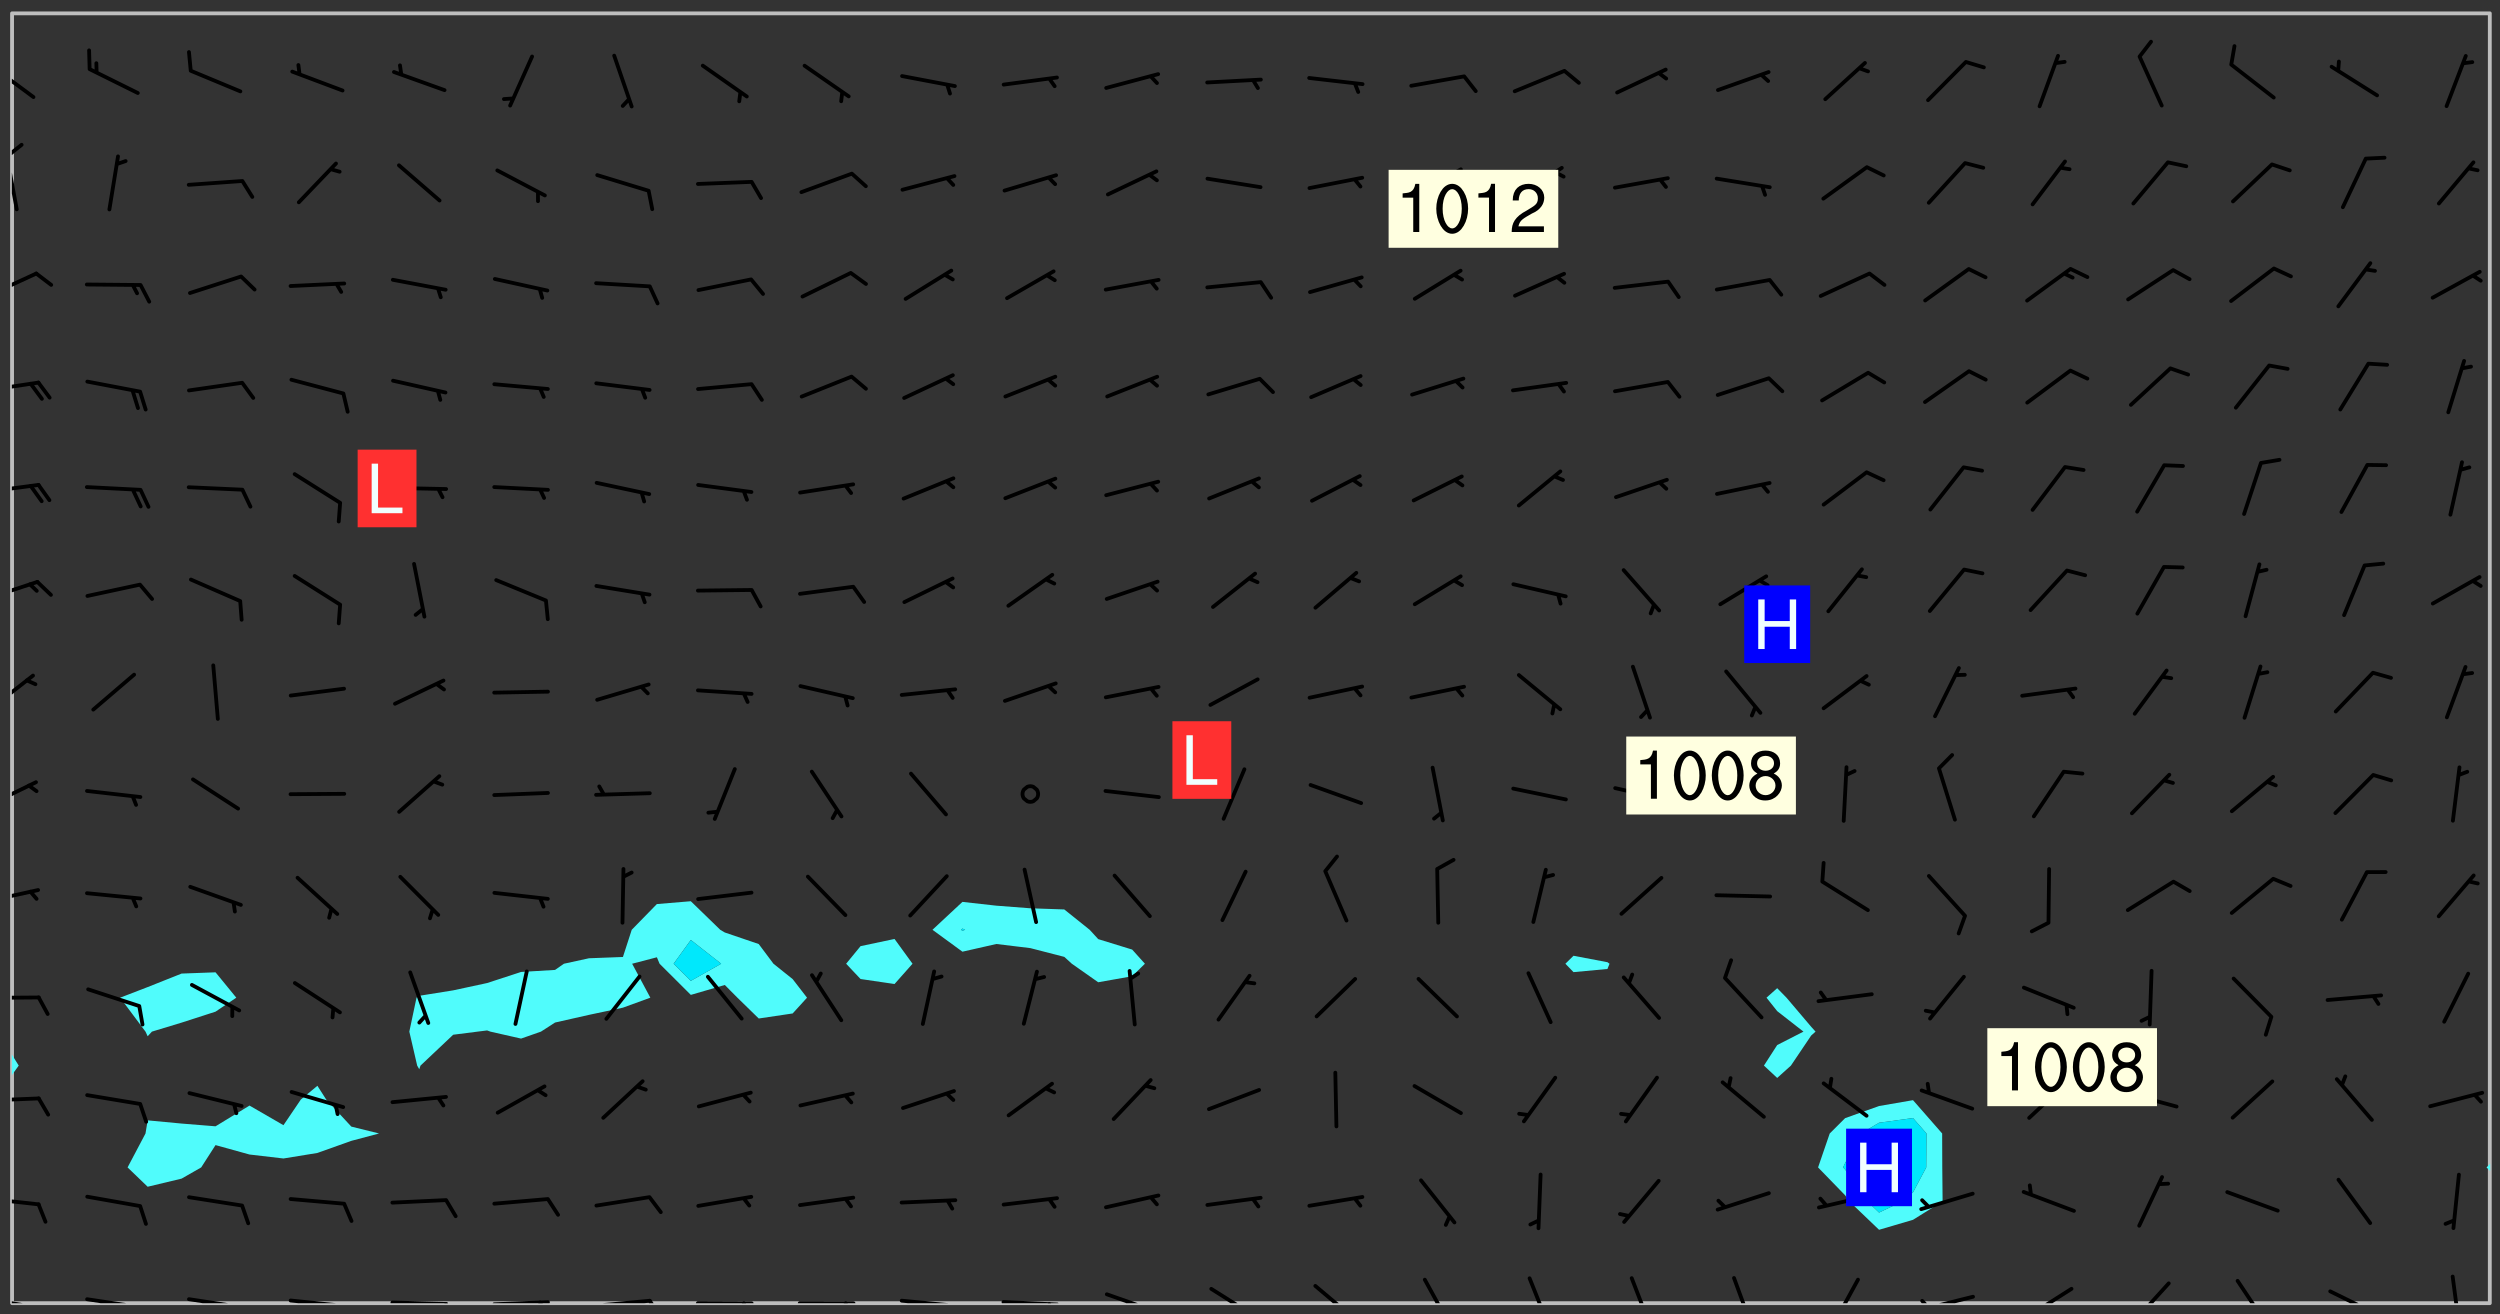 <svg xmlns="http://www.w3.org/2000/svg" role="img" xmlns:xlink="http://www.w3.org/1999/xlink" viewBox="142.45 309.95 326.84 171.84"><rect x="142.45" y="309.95" width="326.84" height="171.84" fill="#333333" stroke="none"/><defs><clipPath id="a"><path d="M144 450h1v30.328h-1zm0 0"/></clipPath><clipPath id="b"><path d="M144 311.672h1V448h-1zm0 0"/></clipPath><clipPath id="c"><path d="M144 311.672h324v168.656H144zm0 0"/></clipPath><clipPath id="d"><path d="M467 463h1v17.328h-1zm0 0"/></clipPath><clipPath id="e"><path d="M467 311.672h1V463h-1zm0 0"/></clipPath><clipPath id="f"><path d="M144 479h4v1.328h-4zm0 0"/></clipPath><clipPath id="g"><path d="M147 480h2v.328h-2zm0 0"/></clipPath><clipPath id="h"><path d="M153 479h9v1.328h-9zm0 0"/></clipPath><clipPath id="i"><path d="M160 480h2v.328h-2zm0 0"/></clipPath><clipPath id="j"><path d="M166 479h9v1.328h-9zm0 0"/></clipPath><clipPath id="k"><path d="M173 480h3v.328h-3zm0 0"/></clipPath><clipPath id="l"><path d="M180 479h8v1.328h-8zm0 0"/></clipPath><clipPath id="m"><path d="M187 480h2v.328h-2zm0 0"/></clipPath><clipPath id="n"><path d="M193 479h9v1.328h-9zm0 0"/></clipPath><clipPath id="o"><path d="M200 480h3v.328h-3zm0 0"/></clipPath><clipPath id="p"><path d="M206 479h9v1.328h-9zm0 0"/></clipPath><clipPath id="q"><path d="M212 479h2v1.328h-2zm0 0"/></clipPath><clipPath id="r"><path d="M220 479h8v1.328h-8zm0 0"/></clipPath><clipPath id="s"><path d="M227 479h2v1.328h-2zm0 0"/></clipPath><clipPath id="t"><path d="M233 480h8v.328h-8zm0 0"/></clipPath><clipPath id="u"><path d="M239 480h2v.328h-2zm0 0"/></clipPath><clipPath id="v"><path d="M246 480h9v.328h-9zm0 0"/></clipPath><clipPath id="w"><path d="M252 480h2v.328h-2zm0 0"/></clipPath><clipPath id="x"><path d="M260 479h8v1.328h-8zm0 0"/></clipPath><clipPath id="y"><path d="M266 480h2v.328h-2zm0 0"/></clipPath><clipPath id="z"><path d="M273 479h8v1.328h-8zm0 0"/></clipPath><clipPath id="A"><path d="M279 480h2v.328h-2zm0 0"/></clipPath><clipPath id="B"><path d="M286 478h9v2.328h-9zm0 0"/></clipPath><clipPath id="C"><path d="M292 480h2v.328h-2zm0 0"/></clipPath><clipPath id="D"><path d="M300 478h8v2.328h-8zm0 0"/></clipPath><clipPath id="E"><path d="M314 477h7v3.328h-7zm0 0"/></clipPath><clipPath id="F"><path d="M328 477h5v3.328h-5zm0 0"/></clipPath><clipPath id="G"><path d="M342 476h4v4.328h-4zm0 0"/></clipPath><clipPath id="H"><path d="M355 476h4v4.328h-4zm0 0"/></clipPath><clipPath id="I"><path d="M368 476h4v4.328h-4zm0 0"/></clipPath><clipPath id="J"><path d="M381 476h5v4.328h-5zm0 0"/></clipPath><clipPath id="K"><path d="M393 479h8v1.328h-8zm0 0"/></clipPath><clipPath id="L"><path d="M393 479h2v1.328h-2zm0 0"/></clipPath><clipPath id="M"><path d="M407 478h7v2.328h-7zm0 0"/></clipPath><clipPath id="N"><path d="M421 477h6v3.328h-6zm0 0"/></clipPath><clipPath id="O"><path d="M434 477h6v3.328h-6zm0 0"/></clipPath><clipPath id="P"><path d="M446 478h8v2.328h-8zm0 0"/></clipPath><clipPath id="Q"><path d="M462 476h3v4.328h-3zm0 0"/></clipPath><clipPath id="R"><path d="M144 466h4v2h-4zm0 0"/></clipPath><clipPath id="S"><path d="M144 453h4v2h-4zm0 0"/></clipPath><clipPath id="T"><path d="M144 440h4v1h-4zm0 0"/></clipPath><clipPath id="U"><path d="M144 426h4v3h-4zm0 0"/></clipPath><clipPath id="V"><path d="M144 411h4v5h-4zm0 0"/></clipPath><clipPath id="W"><path d="M144 398h4v5h-4zm0 0"/></clipPath><clipPath id="X"><path d="M144 385h4v4h-4zm0 0"/></clipPath><clipPath id="Y"><path d="M144 373h4v2h-4zm0 0"/></clipPath><clipPath id="Z"><path d="M144 359h4v3h-4zm0 0"/></clipPath><clipPath id="aa"><path d="M144 345h4v4h-4zm0 0"/></clipPath><clipPath id="ab"><path d="M144 330h1v8h-1zm0 0"/></clipPath><clipPath id="ac"><path d="M144 328h2v3h-2zm0 0"/></clipPath><clipPath id="ad"><path d="M144 318h4v5h-4zm0 0"/></clipPath><g id="ae" clip-path="url(#clip1)"><path fill="#fff" fill-opacity="0" fill-rule="evenodd" d="M0 0h1000v1000H0zm0 0"/><path fill="#d3d3d3" fill-opacity="0" fill-rule="evenodd" d="M162.152 355.867l-.234.293.059.234.117.172.176.234.293.348.113.059.117-.172.059-.234.176-.176.465-.176h.699l.234.293.289.816.059.176.176.23.352.234.699.699.172.176.234.348.234.41.289.582.41.465.23.234.234.176.117.23.176.293.172 1.164v.234l.059.289.059.117.117.117.348.41.117.172.176.176.176.234.117.172.172.352.059.234.234.406.234-.059-.176.176-.059.93h-.582l-.234-.113-.348.113-.117.117-.059.293-.059.176-.117.172-.465.293-.059.234-.059.113v.645l.059.172v.41l.059.059v.406l.059.406.117.176.059.059.23.641-.059.293v.699l-.059.582v.234l-.059.23-.055.352v1.922l.055.117h.426l-.367.117-.023.352.891 1.168 1.742.539 1.34.359v.539l.09.809.535.715 1.52.27.891-.086.09 1.164.535.18 1.16-.18 2.055-.984 1.16-.363 1.879-.176 1.695-.18-.18.719-1.516.086-1.25.09-.805.27-1.074.809.27.719.535.898-.18.625-.266.809.266 1.078.625.898.805.18 1.25-.18-.266.723.098.504.055.293v.172l.059.293v.406l.176.117.352.117h.406l.293-.176.113-.117.059-.117.117-.23.059-.176.352-.465.23-.176.176-.059.176.059.059.176.117.988.055.469.059.172.117.234.176.059.816.059h.289l.117.234.059.406.059.352v1.105l.117.293.117.348.289.699.176.352.582.754.352.176.172.059.469.234.641.465.348.234.293.176.293.055.23.062.816.348.293.176.113.172.352.352.117.176.523.641v.289l.059.352v.348l.059.352.059.289.117.059.172.059h.176l.582.234.176.117.176.289.176.234.113.234.293.23.117.117v.41l.059.055.289.234.234.117.059.117.117.172.059.117.23.234.059.176.234.059.117.059-.117.113-.059.117v.117l-.117.293-.117.289v.582l.176.117.117.059.059.117.117.117.113.059.176.348.059.352.059.406v.176l-.059.176-.117.699v.172l.117.176.293.293h.406l.176.117.117.172.117.293v.234h-.527l-.23-.234h-.234l-.176.059-.059.699.059.348.117.176.176.41.117.23.289.469.176.055h.523l.234.059.758.641.059.293v.234l.059.059.23.348v.352l-.117.172v.293l.293.289.293.176.172.059.293.176.293.117.582.406.289.234.293.176.219.16.016.012.23.176.641.523.176.234.117.176.176.176.113.172v.641l.117.176.469.117.582.117.234.059.23.113.293.117.113.059.586.352.289.172.176.062.176.055.176.059.699.352.289.176.234.055.289.176.234.117.641.406.293.117.172.059.234.059.41.059.23.059.234.117.059.172-.41.176.469.059.059.293.113.234.176.055.234.059.176.059.406.117.641.234.117.172.059.234v.176l-.059.117-.059.406.234.234.117.059.348.117.641.23.176.117.289.117.176.176.234.465.582 1.105.176.176.348.176.176.117.352.117 1.047.523.234.059.465.113.293.059.465.176.758.582.234.234.348.465.176.176.289.234.816.699.293.176.289.289.293.176.293.289.695.641.176.176.293.234.289.234.469.289.641.582.348.234.234.293.348.348.352.465.934.992.348.406.117.176.234.059.113.117.645.176.23.113.234.059.293.176.23.117.934.699.406.406.234.176.406.176.234.117.816.348.348.234.234.117.293.289.23.117.758.352.352.172.23.059.293.117.234.059.871.176h.816l.469.23.172.059.875.699.465.117.293.059.176.059.23.059.469.059.348.059.352.059.406.059h.293l.172.059v.23l.176.176h.293l.348.059.352.059.699.117h.641l.465-.234.293-.176.172-.117.41-.172.289-.176.934-.465.469-.293.523-.293.465-.172.465-.176 1.051-.465.289-.117.41-.117.289-.117.527-.176 1.516-.699.582-.348.289-.059.293-.059.348-.117.875-.23.352-.117h.113l.234-.059.875-.234.234-.059h.812l.352-.059.816-.117.172-.059.352-.055.293-.059.23-.059.816-.176.176-.059h.348l.234-.059.465-.117.758-.172.234-.059h.348l.41-.117.289-.059 1.285-.059h.289l.41-.059.23-.059h.176l.875-.117h.406l.41-.117h.348l.352-.113.871-.059h1.75l1.047.289.41.117.289.117.352.117.289.117 1.051.172.289.059h.293l.293.059.172.059.41.059.172.059.117.059h.117l.117.059.352.059h.113l.41.066 1.922.395 1.926.395 1.52.449 1.695.719 2.145.805 1.605-.719 1.43-.805 1.16-1.078 1.25-.449 3.035-.719 1.875-.359 2.145-1.348 2.234-1.254 2.5-1.258 1.695-.449 1.785-.18 1.16-.27.625.539 1.34-.27.715-.988.984-1.344.445-.18.805-.359 1.875-.539 1.785-.449 1.25-.27 1.16-.09 1.699-.09 1.961-.27 1.25-.09h.539l.625-.09h.891l2.145-.18 2.41-.18 2.59-.09 1.695.18 1.609.09 1.43.359 1.16.719 1.875.988 1.16 1.527.266.715.629.09.355.898.535.539.535 1.527 1.074.359h.535l-.805.535.09 1.707.715 2.695.891.805.895.988.715 1.258 1.785.539 1.52-.18.355 1.344 1.609-.805.98-.539.27.27.316-.215.219-.145.801.449.449-.359h.355l.535-.27.539-.719.535-.27.625-.988 1.16.449.84.371 1.395.617 1.695-.18h1.605l1.785.09.18-1.707.535-1.344.805.27.492.848.402.406-.09.539v.359l.715.449.711-.27h1.43l.359.988.445 1.258.715 1.344 1.25.629 1.695.629.715-.18.18-.539.98-.09.449.359.086 1.258-.266.629-.535.18v.539l.715.984.266.539.984.988.801 1.078-.266.359-.09.898-.625 2.332-.355 2.066-.09 1.793-.18.719-.09.539v1.438l-.98 1.883-.359 1.707-.535.898-.805 1.168-.266.539 2.055 1.254.086.359-.355.539-.09-.18v.809l.09 1.438-.445.715-1.074.094-.266.715.535.898.805.719 1.16.809 1.34.27.445.359-.355.449-1.789-.09-1.25-.449-.715-.719-.625-.09-.176 3.59-.188 1.309h89.359V311.703h-55.27v49.082l.762.125 3.289.543 2.023 2.836v2.754l2.352.332 2.348.332h4.051l-1.379 4.16-2.023.707-2.023.703-.543.344-2.594 1.617-.188.117-2.023-2.078-.73-2.742-2.672-2.078-1.375-3.5-.066-.082-1.957-2.672 2.75-1.418v-49.082H294.422v91.414l.117.031.133.012.074.074.105.047.09.059.086.059.09.059.297.297.059.09.031.117.027.117.016.137-.031.117-.059.09-.059.086-.043.105-.047.102-.027.121v.145l.176.27.148.148.074.086.074.074.043.105.062.09.059.086.043.105.059.09.047.102.043.105.059.086.117.18.074.074.062.086.059.09.043.105.059.09.059.086.062.09.059.09.043.102.117.18.074.074.059.086.074.074.09.059.105.047h.148l.133-.016.133.016.102-.047.074-.074.047-.102-.016-.133v-.148l-.047-.105-.027-.117-.047-.102-.027-.121-.043-.102-.062-.09-.043-.102-.043-.105-.031-.117-.016-.133-.012-.137.086-.059.059-.086.121-.031.043.105.016.133v.117l.059.102.059.09.09.059.148.148.059.09.043.105-.012.102.086.059.105.047.086.059.09.059.074.074-.117.027-.105.047-.086.059-.074.074-.059.09-.062.086-.027.121-.047.102-.043.105-.031.117-.012.133-.016.133v.148l.027.117.047.105.043.102.059.09.074.074.09.059.074.074.09.059.059.09.043.105.047.102.117.031.133.016h.148l.117-.031.105.043.043.105.047.102.027.121L299.5 410l.027.117.031.121.027.117.105.043.102.047.133-.016.148.148.062.086.074.074.07.074.09.062.105.043.102.043.117.031.137.016.117-.031.074-.074.027-.117-.012-.133-.031-.121-.027-.117.043-.105h.117l.09.062.117.027h.148l.133.016h.148l.133.016.133-.016h.148l.133-.016.133-.012.137.012.117-.027.133-.016.191-.059-.059.176-.016.133-.027.121-.016.133-.059.086-.133.016-.105.047-.105.043-.117.031-.117.027-.266.031h-.148l-.133.016-.074.074.059.086.148.148.117.18.074.07.09.062.09.059.086.059.09.059.102.043.105.062.105.043.086.059.105.047.102.043.18.117.059.09-.043.102-.047.105.016.133.223.223.059.09.043.102.031.121.043.102.016.133.031.117.012.137.031.117.148.148.102.043.105.043.117.031.133.016.137.016h.117l.117-.031.09-.059.043-.105.047-.102.043-.105.031-.117.012-.133v-.148l-.012-.133-.016-.133-.031-.117-.043-.105-.047-.105-.043-.102-.043-.105-.016-.133.016-.133.027-.117.031-.117.027-.121.047-.102.09-.059.086-.062.074-.074.09-.059.223-.223.059-.086.074-.074.117-.18.059-.086v-.148l-.074-.074-.102-.047-.105-.043-.102-.043-.059-.09-.047-.105-.027-.117.09-.059.117-.031.102-.043.18-.117.148-.148.012-.133-.012-.105-.09-.059-.133.016h-.148l-.133.016-.133-.016-.121-.031-.086-.059-.074-.074-.059-.09-.062-.086-.117-.18-.059-.086.031-.121.086-.059.121-.031.059-.086v-.121l-.031-.117-.059-.09-.059-.086-.047-.105-.027-.117-.016-.133.059-.09.074-.074.09-.059.117-.18.074-.074.059-.086.148-.148.121-.031.133-.016.133.016.074.074.043.105.016.133-.031.117-.117.031-.133.012-.148.148-.043.105-.047.102-.027.121-.031.117v.148l.031.117.043.105.059.09.074.07.074.074.117.031.121.027.117-.027.133-.016h.117l.09.059.074.074.047.105.059.086.102.047.133.016.105.043.086.059-.012.105-.074.074-.18.117-.059.09-.09.059-.07.074-.074.074-.062.09-.027.117-.016.133.016.133-.016.133v.148l.016.133.027.117.031.121.074.074.09.059.086.059.09.059.117.031v.086l-.102.047-.09.059-.266.031-.117.027h-.148l-.105.043-.102.047-.059.09-.062.234-.012.133-.031.121-.016.133v.293l-.012.133.012.137.016.133.133.016.133.012.121.031.086.059.074.074.047.105.043.102.016.133v.445l-.016.133v.445l.031.266.027.117.016.133.031.117.086.211.031.266v.148l-.031.117-.027.117-.031.121-.027.117-.031.117-.031.121-.012.133-.016.133.09.059.117-.031.102.016.047.105-.031.266v.441l-.043.105-.047.105-.043.102-.043.105-.059.086-.031.121-.043.117-.031.117-.016.133.016.133.059.09.105.047.086.059.059.086-.012.137-.031.117-.043.102v.445l-.016.133v.148l-.031.117-.043.105-.027.117-.047.105-.043.102-.031.121-.027.117-.031.133-.031.117-.027.117-.043.105-.031.117-.031.121-.012.133-.016.133v.297l.027.117v.148l.047.398.027.117.059.09.121.031h.148l.133-.016.059.09v.117l-.059.09-.09.059-.102.043-.105.047-.09.059-.086.059-.137.016-.117-.031-.133-.016-.102.047-.062.086-.012.137-.016.133-.031.117-.027.117-.016.133-.031.121v.297l.016.133.031.117v.148l.012.133v.148l-.027.117-.047.102-.027.121-.031.117-.059.09-.074.074-.102.043-.105.047-.117.027-.121.031-.102-.047.059-.086.105-.047.027-.117.031-.117.027-.121.031-.117v-.148l.016-.133-.031-.117-.043-.105-.105.016-.074.074-.102.043-.09.062-.074.074-.043.102-.016.133-.031.117L304.25 426l-.031.117-.027.117-.031.121-.027.117-.031.117-.043.105-.09.059h-.09l-.117-.031-.031-.086.016-.137-.031-.117v-.148l-.012-.133v-.148l-.062-.234-.027-.121-.043-.102-.047-.105-.059-.086-.059-.09-.043-.105-.062-.086-.148-.148-.07-.074-.105-.047-.105-.043-.102-.043-.297-.297-.09-.074-.086-.059-.105-.043-.09-.062-.086-.059-.105-.043-.09-.059-.086-.062-.074-.07-.105-.047-.086-.059-.105-.043-.09-.062-.102-.043-.105-.043-.086-.059-.105-.047-.105-.043-.102-.047-.09-.059-.102-.043-.105-.043-.09-.062-.117-.027-.133-.016-.133.016H299.75l-.133.016-.117-.031-.09-.059-.074-.074-.09-.059-.102-.047h-.148l-.121-.027-.102-.043-.074-.074-.117-.18-.09-.059-.102-.043-.09-.062-.105-.043-.09-.059-.086-.059-.105-.047-.059-.086-.059-.09-.043-.105-.047-.102-.074-.074-.086-.059-.074-.074-.09-.059-.223-.223-.043-.105-.031-.266.105-.043h.145l.105.043.074.074.09.059.086.059.105.047.09.059.148.148.07.074.148.148.062.086.074.074.086.059.074.074.09.062.09.059.086.059.27.176.102.047.105.043.102.043.047-.074.059-.086.074-.074.07-.074.105.043.074.074.059.09.043.102.047.105.043.105.121.027.117-.027.074-.09.043-.105.059-.09.074-.074.105-.043.117-.027.133.012.09.059.148.148.059.09.043.105.047.102.043.105.043.102.105.047.105.043.133.016.086-.059.059-.09.074-.074.105-.043.117.027.105.047.102.043.105.043.102.047.18.117v.117l-.016.133.016.133.016.137.059.086.102.047.121.027.117.031h.148l.117-.031.059-.09.18-.117.059-.09.074-.074.059-.086.117-.18.18-.117.117.031.09.059.043.074-.016.133v.117l.09.059h.148l.133-.016.133-.012.266-.031.105-.043.117-.031.121-.027.074-.074.07-.074.062-.09-.016-.105-.047-.102-.102-.043-.105-.016-.117.027-.266.031h-.148l-.074-.074-.09-.059-.117-.031-.117-.027-.133-.016h-.148l-.133.016h-.297l-.105-.047-.148-.148-.043-.102-.059-.09.223-.223.086-.059.105-.043.117-.031.133-.016.133.016.137.016.102.043.133-.012.09-.062.102-.043.062-.09-.047-.102-.09-.059-.117-.031-.102-.043-.059-.09-.062-.09v-.117l.016-.133.105-.047.074-.07v-.121l-.09-.059-.031-.117.09-.059.074-.074.043-.105.059-.09.047-.102.016-.133v-.148l-.047-.105-.043-.102-.09-.059-.133-.016-.102-.043-.137-.016-.117-.031h-.445l-.133-.016-.133-.012-.133-.016-.117-.031h-.148l-.133-.016-.133-.012-.266-.031-.121-.043-.086-.059-.074-.074v-.148l.012-.133.105-.047.102-.043.133-.016h.152l.133-.016h.293l.121.031.102.043.09.059.234.062.121-.047.09-.059.102-.043.133-.016.105.043.102.047.133.012.121-.027h.145l.121-.031.117-.027.105-.047.074-.074.086-.059.148-.148.059-.086.047-.105.027-.117.016-.105-.102-.043-.09-.059-.117-.031-.105-.043-.09-.062-.074-.086-.074-.074-.102-.043-.105-.047-.102-.043-.059-.09-.047-.102-.086-.211-.062-.086-.059-.09-.074-.074-.086-.059h-.27l-.117.031-.09.059-.102.043-.133.016-.105-.016-.027-.117-.062-.09-.117-.031-.102-.043-.148-.148-.031-.117-.016-.105.074-.074.18-.117.117-.027.117-.031.137.016.102.043.105.043.102.047.105.043.117.031.133.016.117.027.133.016.105-.016.09-.059-.074-.074-.105-.043-.074-.074-.074-.09-.148-.148-.086-.059-.09-.059-.074-.074-.09-.059-.102-.047-.121-.027-.102-.047-.105-.043-.117-.031-.102-.043-.121-.031h-.148l-.117.031-.105.043-.086.062-.18.117-.086.059-.09.059-.105.047-.086.059-.105.043-.102.043-.105.047-.074.074-.059.09-.059.086-.047.105-.059.086-.074.074-.133-.012-.117-.031h-.117l-.074.074-.09.059-.074.074-.09.059-.086.059-.105.047-.102.043-.137.016-.102-.043-.148-.148-.105-.047h-.086l-.105.047-.102.043-.121.031-.117-.031-.074-.074v-.117l.031-.121.074-.07.059-.09.074-.074.117-.031.105-.043h.293l.133-.016.137-.016.102-.043.09-.059.102-.047.09-.059.133-.012.09.059.133.012.09-.059.086-.059.105-.043.09-.059.086-.062.09-.059.148-.148.059-.086.059-.09.105-.043.133-.016.117.027.121.031.059-.059.059-.09.031-.266.027-.117.105.012.133.016.102-.043.09-.059.059-.09.074-.074.059-.09.047-.102.012-.133-.012-.133-.047-.105-.148-.148-.059-.09-.059-.086-.043-.105v-.445l.016-.133v-.148l.012-.133-.059-.059-.09.059-.102-.043-.18-.117-.086-.059-.062-.09-.059-.09-.074-.074-.086-.059-.121.031-.102.012-.105.047-.086.059-.105.043-.148.148-.09.059-.086.059-.09.062-.105.043-.133.016v-.121l.105-.043.117-.031.074-.07.043-.105v-.148l-.027-.117-.148-.148-.133-.016h-.148l-.117.031-.105.043-.102.043-.09.062-.117.027-.074-.074.012-.133-.043-.102-.043-.105-.09-.059-.117.027-.121.031-.117.031-.102.043-.121.031-.102.043-.105.043-.09.059-.102.016v-.117l.016-.133-.059-.09-.074.043-.148.148-.059.09-.074.074-.047.105-.043.102-.074.074-.059.09-.074.074-.059.086-.074.074-.09.062-.074.07-.074.074-.102.016-.133.016-.105-.043v-.121l.148-.148.043-.102.059-.09.047-.102.043-.105.059-.09.031-.117.043-.102.031-.121.027-.117.047-.105.043-.102.043-.105.074-.07.09-.062.09-.059.102-.043h.297l.266-.031.105-.043-.074-.074-.117-.031-.105-.043-.09-.059-.102-.047-.09-.059-.102-.043-.105-.043-.09-.062-.086-.059-.105-.043-.102-.043-.121-.031-.117-.031-.102-.043L297.5 410.25l-.102-.043-.09-.059-.043-.105-.016-.133.102-.043.133-.016.137.016.133-.016.102-.043.059-.09.016-.105-.09-.059-.074-.074-.102-.043-.09-.059-.148-.148-.043-.105-.016-.133v-.293l-.059-.09-.09-.059-.074-.074-.043-.105-.031-.117-.059-.09-.074-.074-.117-.027-.074-.074-.09-.059-.09-.062-.086-.059-.074-.074-.059-.086-.047-.105-.086-.059-.148-.148-.195-.059-.133.016-.102.043-.074.074-.047.102-.043.105-.059.09-.059.086-.297.297-.09.059h-.086l-.062-.086-.043-.105.031-.117.059-.09.027-.117-.012-.133-.09-.062-.105.047-.117.027-.117.031-.27.176-.102.047-.117.027-.105.047-.09.059-.102.043-.059-.086-.047-.105.016-.133.047-.105.07-.074.074-.07.059-.09v-.148l-.043-.105h-.238l-.102.047-.031.117-.027.117-.031.121-.074.043-.133.016-.074-.047-.043-.102-.043-.105-.047-.102-.043-.105-.121.031-.102.043-.133.016-.117.031-.105.043-.09.059-.102.047-.121.027-.133.016-.102-.043-.059-.09-.047-.105-.043-.102-.043-.105v-.117l.059-.09.086-.059.18-.117.102-.047.105-.043.105-.059.102-.043.09-.062.102-.043.105-.059.102-.047.09-.059.105-.043.102-.043.09-.062.102-.043.137-.016.117.031.102.043.121.031.102.043.105.047.102.043.105.043.102.047.105.043.102.043.105.047.086.059.105.043.117.031.105.043.102.047.09.059.105.043.102.043.105.047.117.027.102.047.121.027h.148l.086-.059.016-.102.059-.09-.027-.117-.074-.074-.117-.18-.074-.074-.09-.074-.18-.117-.086-.059-.105-.043-.102-.047-.27-.176-.059-.09-.074-.074-.059-.09-.043-.102-.031-.117-.016-.137v-.562l-.012-.133-.016-.133-.031-.117-.016-.133-.012-.133-.031-.121-.223-.223-.059-.086-.016-.105.031-.117.133-.016v-91.414H172.992v1.453l-.059.234-.352 1.051-.172.523-.117.348-.176.41-.117.172-.234.293-.23.059h-.352l-.117.059-.23.406v.293l.117.176.23.23.117.234.641.758.293.465.176.234.23.352.234.348.641.816.176.465.172.41.117.695.176.469.117 1.398.059.465v.875l.117 1.047v4.781l-.059.465-.352 1.281-.176.523-.113.41-.352.93L172.934 336l-.234.582-.117.176-.172.348-.176.406-.352.816-.059.293-.113.293-.117.289-.059.176-.117.875-.059.406-.059.117-.059.176-.059.172-.23.527-.117.172v.234l-.117.234-.059.172-.176.586v.289l-.059.176v.293l-.059.113-.059.527v.172l-.055.234v2.621l-.176.816-.117.176-.176.234-.117.172-.113.234-.586.934-.23.289-.293.465-.176.234-.289.352-.352.699-.113.23-.176.41-.176.23-.406.527-.816.699-.293.172-.289.234-.176.117-.176.176-.523.406-.527.176-.172.176-.234.055-.641.176h-.758m12.211 31.023l-1.074.449.359.895 1.25-.715.445-.539-.98-.09"/><path fill="#d3d3d3" fill-opacity="0" fill-rule="evenodd" d="M201.508 416.598h-.895l.449.629.98.359.805-.09.445-.988-.176.09-.715-.355-.895.355m154.621 59.07l-.059-.523v-.293l.113-.293.059-.23.469-.469h.113l.117-.113.117-.059h.176l.234-.059h.348l.234.059.117.059.23.172.059.176.117.582v.293l-.117.176-.172.289-.176.176-.527.523-.23.234-.117.059h-.176l-.117-.059-.406-.293-.176-.117-.117-.059-.059-.113-.055-.117m6.641-10.957l-.059-.172v-1.109l.059-.172.176-.059.172-.059h.176l.234-.059.117.059.059.699-.059.172-.117.176-.117.059-.234.523-.113.059h-.234l-.059-.117m9.613-14.391l-.117-.176v-.699l.293-.875.117-.172.176-.352.113-.23.117-.293.352-.758.117-.23.172-.234h.176l.117-.059h.641l.117.059.234.234.172.113.352.293.117.117.113.176v.113l.117.059.117.117v.699l-.059.176v.23l-.059.176-.348 1.051-.117.23-.117.234-.117.059-.23.234-.641.289h-.875l-.41-.117-.641-.465"/><path fill="none" stroke="#bebebe" stroke-linecap="round" stroke-linejoin="round" stroke-miterlimit="10" stroke-width=".5" d="M467.957 311.695H144.027v168.625h323.93v-168.625"/><g clip-path="url(#a)"><path fill="#fff" fill-opacity="0" fill-rule="evenodd" d="M144 475.891v4.438h.004H144V450.5v25.391"/></g><g clip-path="url(#b)"><path fill="#fff" fill-opacity="0" fill-rule="evenodd" d="M144 444.82v3-136.148h.004H144v133.148"/></g><path fill="#50fcfc" fill-rule="evenodd" d="M144 447.82V450.5l.004-.004v-2.672l-.004-.004"/><g clip-path="url(#c)"><path fill="#fff" fill-opacity="0" fill-rule="evenodd" d="M144.004 480.328v-29.832l.895-1.234-.895-1.438V311.672h26.625v125.395l-4.438.164-4.438 1.766-3.598 1.387 3.316 4.438.281.605.559-.605 3.879-1.176 4.438-1.434 2.711-1.828-2.711-3.316V311.672h13.316v140.23l-2.164 1.797-2.273 3.355-4.441-2.566-4.438 2.711-4.438-.359-4.438-.418-.281 1.715-2.344 4.438 2.625 2.527 4.438-1.062 2.562-1.465 1.875-2.918 4.438 1.23 4.441.52 4.438-.723 4.438-1.582 3.625-.965-3.625-.898-3.285-3.539-1.152-1.797V311.672h48.82v116.102l-4.438.371-3.285 3.363-1.152 3.555-4.438.168-3.277.715-1.16.809-4.441.266-4.438 1.449-4.438.957-4.438.711-.355.246-.941 4.438 1.027 4.441.27.477.164-.477 4.273-4.035 3.195-.406 1.242-.156.426.156 4.012.91 2.602-.91 1.84-1.188 4.438-1.004 4.438-.941 3.582-1.305-2.379-4.438 3.234-.844.352.844 4.086 4.074 4.441-1.297 1.648 1.66 2.789 2.723 4.438-.66 1.875-2.062-1.875-2.426-2.512-2.012-1.926-2.574-4.438-1.512-.594-.352-3.848-3.734V311.672h26.633v121.035l-4.441.938-1.887 2.301 1.887 2 4.441.652 2.352-2.652-2.352-3.238V311.672h8.875v116.188l-3.914 3.648 3.914 2.863 4.438-1.008 4.441.539 4.438 1.145.988.898 3.449 2.422 4.438-.789 1.668-1.633-1.668-1.852-4.438-1.367-1.117-1.219-3.32-2.66-4.438-.152-4.441-.34-4.438-.496v-116.188h79.891v123.23l-1.062 1.043 1.062 1.098 4.438-.414.27-.684-.27-.199-4.438-.844V311.672h26.629v127.469l-1.398 1.242 1.398 1.758 3.434 2.68-3.434 1.754-1.734 2.688 1.734 1.613 1.793-1.613 2.648-3.93.574-.512-.574-.637-3.227-3.801-1.215-1.242V311.672h17.754v142.109l-4.438.766-4.438 1.586-2.012 2.004-1.523 4.438 3.535 3.641.555.801 3.883 3.715 4.438-1.305 3.871-2.41-.043-4.441-.016-4.438-3.812-4.355V311.672h75.449v150.434l-.465.469.465.461v17.293H144.004"/></g><path fill="#50fcfc" fill-rule="evenodd" d="M144.898 449.262l-.895 1.234v-2.672l.895 1.438m16.574-4.441l-3.316-4.438 3.598-1.387 4.438-1.766 4.438-.164 2.711 3.316-2.711 1.828-4.438 1.434-3.879 1.176-.559.605-.281-.605m.281 20.281l-2.625-2.527 2.344-4.438.281-1.715 4.438.418 4.438.359 4.438-2.711 4.441 2.566 2.273-3.355 2.164-1.797 1.152 1.797 3.285 3.539 3.625.898-3.625.965-4.438 1.582-4.438.723-4.441-.52-4.438-1.23-1.875 2.918-2.562 1.465-4.438 1.062m35.238-15.84l-1.027-4.441.941-4.438.355-.246 4.438-.711 4.438-.957 4.438-1.449 4.441-.266 1.16-.809 3.277-.715 4.438-.168 1.152-3.555 3.285-3.363 4.438-.371v5.062l-2.246 3.109 2.246 2.238 3.969-2.238-3.969-3.109v-5.062l3.848 3.734.594.352 4.438 1.512 1.926 2.574 2.512 2.012 1.875 2.426-1.875 2.062-4.438.66-2.789-2.723-1.648-1.66-4.441 1.297-4.086-4.074-.352-.844-3.234.844 2.379 4.438-3.582 1.305-4.438.941-4.438 1.004-1.84 1.188-2.602.91-4.012-.91-.426-.156-1.242.156-3.195.406-4.273 4.035-.164.477-.27-.477"/><path fill="#00e8fc" fill-rule="evenodd" d="M232.766 438.184l-2.246-2.238 2.246-3.109 3.969 3.109-3.969 2.238"/><path fill="#50fcfc" fill-rule="evenodd" d="M254.957 437.945l-1.887-2 1.887-2.301 4.441-.938 2.352 3.238-2.352 2.652-4.441-.652m13.316-3.574l-3.914-2.863 3.914-3.648v3.484l-.176.164.176.129.355-.129-.355-.164v-3.484l4.438.496 4.441.34 4.438.152 3.32 2.66 1.117 1.219 4.438 1.367 1.668 1.852-1.668 1.633-4.438.789-3.449-2.422-.988-.898-4.438-1.145-4.441-.539-4.438 1.008"/><path fill="#00e8fc" fill-rule="evenodd" d="M268.273 431.637l-.176-.129.176-.164.355.164-.355.129"/><path fill="#50fcfc" fill-rule="evenodd" d="M348.164 437.043l-1.062-1.098 1.062-1.043 4.438.844.27.199-.27.684-4.438.414m26.629 13.832l-1.734-1.613 1.734-2.688 3.434-1.754-3.434-2.68-1.398-1.758 1.398-1.242 1.215 1.242 3.227 3.801.574.637-.574.512-2.648 3.93-1.793 1.613m8.879 15.34l-3.535-3.641 1.523-4.438 2.012-2.004 4.438-1.586 4.438-.766v2.34l-4.438.609-2.371 1.406-2.066 3.879-.266.559.266.273 2.906 4.168 1.531 1.461 3.043-1.461 1.395-1.18 1.73-3.262.035-4.438-1.766-2.016v-2.34l3.812 4.355.016 4.438.043 4.441-3.871 2.41-4.438 1.305-3.883-3.715-.555-.801"/><path fill="#00e8fc" fill-rule="evenodd" d="M383.672 462.848l-.266-.273.266-.559 2.066-3.879 2.371-1.406v3.988l-1.406 1.855 1.406 1.863 2.066-1.863-2.066-1.855v-3.988l4.438-.609 1.766 2.016-.035 4.438-1.73 3.262-1.395 1.18-3.043 1.461-1.531-1.461-2.906-4.168"/><path fill="#00d4fc" fill-rule="evenodd" d="M388.109 464.438l-1.406-1.863 1.406-1.855 2.066 1.855-2.066 1.863"/><path fill="#50fcfc" fill-rule="evenodd" d="M467.996 463.035l-.465-.461.465-.469v.93"/><g clip-path="url(#d)"><path fill="#fff" fill-opacity="0" fill-rule="evenodd" d="M467.996 480.328H468v-17.293 17.293h-.004"/></g><path fill="#50fcfc" fill-rule="evenodd" d="M467.996 462.105v.93H468v-.93h-.004"/><g clip-path="url(#e)"><path fill="#fff" fill-opacity="0" fill-rule="evenodd" d="M467.996 311.672H468v150.434-150.434h-.004"/></g><g clip-path="url(#f)"><path fill="none" stroke="#000" stroke-linecap="round" stroke-linejoin="round" stroke-miterlimit="10" stroke-width=".5" d="M147.461 480.934l-6.922-1.207"/></g><g clip-path="url(#g)"><path fill="none" stroke="#000" stroke-linecap="round" stroke-linejoin="round" stroke-miterlimit="10" stroke-width=".5" d="M147.461 480.934l.762 2.332"/></g><g clip-path="url(#h)"><path fill="none" stroke="#000" stroke-linecap="round" stroke-linejoin="round" stroke-miterlimit="10" stroke-width=".5" d="M160.789 480.852l-6.949-1.047"/></g><g clip-path="url(#i)"><path fill="none" stroke="#000" stroke-linecap="round" stroke-linejoin="round" stroke-miterlimit="10" stroke-width=".5" d="M160.789 480.852l.816 2.312"/></g><g clip-path="url(#j)"><path fill="none" stroke="#000" stroke-linecap="round" stroke-linejoin="round" stroke-miterlimit="10" stroke-width=".5" d="M174.105 480.855l-6.949-1.055"/></g><g clip-path="url(#k)"><path fill="none" stroke="#000" stroke-linecap="round" stroke-linejoin="round" stroke-miterlimit="10" stroke-width=".5" d="M174.105 480.855l.812 2.316"/></g><g clip-path="url(#l)"><path fill="none" stroke="#000" stroke-linecap="round" stroke-linejoin="round" stroke-miterlimit="10" stroke-width=".5" d="M187.441 480.684l-6.992-.711"/></g><g clip-path="url(#m)"><path fill="none" stroke="#000" stroke-linecap="round" stroke-linejoin="round" stroke-miterlimit="10" stroke-width=".5" d="M187.441 480.684l.926 2.273"/></g><g clip-path="url(#n)"><path fill="none" stroke="#000" stroke-linecap="round" stroke-linejoin="round" stroke-miterlimit="10" stroke-width=".5" d="M200.773 480.426l-7.023-.195"/></g><g clip-path="url(#o)"><path fill="none" stroke="#000" stroke-linecap="round" stroke-linejoin="round" stroke-miterlimit="10" stroke-width=".5" d="M200.773 480.426l1.09 2.199"/></g><g clip-path="url(#p)"><path fill="none" stroke="#000" stroke-linecap="round" stroke-linejoin="round" stroke-miterlimit="10" stroke-width=".5" d="M214.086 480.191l-7.02.273"/></g><g clip-path="url(#q)"><path fill="none" stroke="#000" stroke-linecap="round" stroke-linejoin="round" stroke-miterlimit="10" stroke-width=".5" d="M213.066 480.23l.617 1.059"/></g><g clip-path="url(#r)"><path fill="none" stroke="#000" stroke-linecap="round" stroke-linejoin="round" stroke-miterlimit="10" stroke-width=".5" d="M227.391 480.008l-7 .645"/></g><g clip-path="url(#s)"><path fill="none" stroke="#000" stroke-linecap="round" stroke-linejoin="round" stroke-miterlimit="10" stroke-width=".5" d="M227.391 480.008l1.344 2.051"/></g><g clip-path="url(#t)"><path fill="none" stroke="#000" stroke-linecap="round" stroke-linejoin="round" stroke-miterlimit="10" stroke-width=".5" d="M240.719 480.344l-7.027-.031"/></g><g clip-path="url(#u)"><path fill="none" stroke="#000" stroke-linecap="round" stroke-linejoin="round" stroke-miterlimit="10" stroke-width=".5" d="M239.695 480.34l.574 1.086"/></g><g clip-path="url(#v)"><path fill="none" stroke="#000" stroke-linecap="round" stroke-linejoin="round" stroke-miterlimit="10" stroke-width=".5" d="M254.035 480.336l-7.027-.016"/></g><g clip-path="url(#w)"><path fill="none" stroke="#000" stroke-linecap="round" stroke-linejoin="round" stroke-miterlimit="10" stroke-width=".5" d="M253.012 480.336l.574 1.082"/></g><g clip-path="url(#x)"><path fill="none" stroke="#000" stroke-linecap="round" stroke-linejoin="round" stroke-miterlimit="10" stroke-width=".5" d="M267.332 480.66l-6.996-.664"/></g><g clip-path="url(#y)"><path fill="none" stroke="#000" stroke-linecap="round" stroke-linejoin="round" stroke-miterlimit="10" stroke-width=".5" d="M266.316 480.566l.469 1.133"/></g><g clip-path="url(#z)"><path fill="none" stroke="#000" stroke-linecap="round" stroke-linejoin="round" stroke-miterlimit="10" stroke-width=".5" d="M280.66 480.492l-7.02-.324"/></g><g clip-path="url(#A)"><path fill="none" stroke="#000" stroke-linecap="round" stroke-linejoin="round" stroke-miterlimit="10" stroke-width=".5" d="M279.641 480.445l.523 1.105"/></g><g clip-path="url(#B)"><path fill="none" stroke="#000" stroke-linecap="round" stroke-linejoin="round" stroke-miterlimit="10" stroke-width=".5" d="M293.781 481.496l-6.629-2.336"/></g><g clip-path="url(#C)"><path fill="none" stroke="#000" stroke-linecap="round" stroke-linejoin="round" stroke-miterlimit="10" stroke-width=".5" d="M292.816 481.156l.184 1.215"/></g><g clip-path="url(#D)"><path fill="none" stroke="#000" stroke-linecap="round" stroke-linejoin="round" stroke-miterlimit="10" stroke-width=".5" d="M306.754 482.203l-5.945-3.75"/></g><g clip-path="url(#E)"><path fill="none" stroke="#000" stroke-linecap="round" stroke-linejoin="round" stroke-miterlimit="10" stroke-width=".5" d="M319.781 482.594l-5.371-4.527"/></g><g clip-path="url(#F)"><path fill="none" stroke="#000" stroke-linecap="round" stroke-linejoin="round" stroke-miterlimit="10" stroke-width=".5" d="M332.102 483.41l-3.379-6.16"/></g><g clip-path="url(#G)"><path fill="none" stroke="#000" stroke-linecap="round" stroke-linejoin="round" stroke-miterlimit="10" stroke-width=".5" d="M345.027 483.594l-2.605-6.527"/></g><g clip-path="url(#H)"><path fill="none" stroke="#000" stroke-linecap="round" stroke-linejoin="round" stroke-miterlimit="10" stroke-width=".5" d="M358.309 483.605l-2.535-6.555"/></g><g clip-path="url(#I)"><path fill="none" stroke="#000" stroke-linecap="round" stroke-linejoin="round" stroke-miterlimit="10" stroke-width=".5" d="M371.566 483.629l-2.418-6.598"/></g><g clip-path="url(#J)"><path fill="none" stroke="#000" stroke-linecap="round" stroke-linejoin="round" stroke-miterlimit="10" stroke-width=".5" d="M381.988 483.41l3.367-6.164"/></g><g clip-path="url(#K)"><path fill="none" stroke="#000" stroke-linecap="round" stroke-linejoin="round" stroke-miterlimit="10" stroke-width=".5" d="M393.578 481.176l6.816-1.695"/></g><g clip-path="url(#L)"><path fill="none" stroke="#000" stroke-linecap="round" stroke-linejoin="round" stroke-miterlimit="10" stroke-width=".5" d="M394.57 480.93l-.82-.91"/></g><g clip-path="url(#M)"><path fill="none" stroke="#000" stroke-linecap="round" stroke-linejoin="round" stroke-miterlimit="10" stroke-width=".5" d="M407.336 482.211l5.934-3.766"/></g><g clip-path="url(#N)"><path fill="none" stroke="#000" stroke-linecap="round" stroke-linejoin="round" stroke-miterlimit="10" stroke-width=".5" d="M421.254 482.93l4.727-5.199"/></g><g clip-path="url(#O)"><path fill="none" stroke="#000" stroke-linecap="round" stroke-linejoin="round" stroke-miterlimit="10" stroke-width=".5" d="M438.879 483.254l-3.895-5.852"/></g><g clip-path="url(#P)"><path fill="none" stroke="#000" stroke-linecap="round" stroke-linejoin="round" stroke-miterlimit="10" stroke-width=".5" d="M453.398 481.883l-6.305-3.109"/></g><g clip-path="url(#Q)"><path fill="none" stroke="#000" stroke-linecap="round" stroke-linejoin="round" stroke-miterlimit="10" stroke-width=".5" d="M464.023 483.812l-.922-6.969"/></g><g clip-path="url(#R)"><path fill="none" stroke="#000" stroke-linecap="round" stroke-linejoin="round" stroke-miterlimit="10" stroke-width=".5" d="M147.492 467.402l-6.984-.777"/></g><path fill="none" stroke="#000" stroke-linecap="round" stroke-linejoin="round" stroke-miterlimit="10" stroke-width=".5" d="M147.492 467.402l.906 2.277m12.375-2.055l-6.918-1.223m6.918 1.223l.758 2.332m12.57-2.398l-6.941-1.09m6.941 1.09l.801 2.32m12.543-2.559l-7-.613m7 .613l.961 2.258m12.363-2.73l-7.02.332m7.02-.332l1.254 2.105m12.051-2.242l-7 .605m7-.605l1.336 2.059m11.949-2.309l-6.938 1.105m6.938-1.105l1.48 1.961m11.828-2l-6.926 1.184m5.918-1.012l.75.969M254 466.527l-6.961.973m5.949-.832l.719.996m13.641-.805l-7.023.309m6-.262l.621 1.055m13.695-1.367l-6.977.84m5.961-.715l.699 1.004m13.57-1.48l-6.855 1.543m5.855-1.32l.801.934m13.566-.852l-6.965.934m5.953-.797l.715.996m13.598-1.242l-6.934 1.152m5.926-.984l.746.973m12.297 2.188l-4.371-5.504m3.734 4.703l-.492 1.125m12.117.434l.277-7.02m-.234 6l-1.105.531m12.258-.332l4.52-5.379m-3.863 4.598l-1.199-.258m12.773-.574l6.691-2.152m-5.719 1.84l-.879-.855m13.145.887l6.844-1.59m-5.848 1.359l-.809-.926m13.184 1.371l6.73-2.02m-5.75 1.727l-.863-.871m13.277-1.086l6.574 2.48m-5.617-2.121l-.156-1.215m17.293-1.086l-2.988 6.363m2.555-5.438l1.227-.059m14.328 3.527l-6.598-2.426m14.539-1.621l4.148 5.668m10.883.66l.715-6.988m-.609 5.973l-1.137.461"/><g clip-path="url(#S)"><path fill="none" stroke="#000" stroke-linecap="round" stroke-linejoin="round" stroke-miterlimit="10" stroke-width=".5" d="M147.512 453.555l-7.023.285"/></g><path fill="none" stroke="#000" stroke-linecap="round" stroke-linejoin="round" stroke-miterlimit="10" stroke-width=".5" d="M147.512 453.555l1.238 2.121m12.031-1.398l-6.934-1.156m6.934 1.156l.781 2.324m12.48-2.062l-6.824-1.68m5.832 1.434l.301 1.191m13.965-.797l-6.742-1.977m5.762 1.688l.25 1.203m14.172-2.246l-6.996.688m5.977-.59l.68 1.023m13.219-2.5l-6.121 3.445m5.23-2.945l1.035.66m12.684-1.828l-5.148 4.781m4.398-4.086l1.16.402m13.727.391l-6.793 1.801m5.805-1.539l.836.902m13.496-1.039l-6.852 1.555m5.855-1.328l.801.926m13.418-1.484L260.5 454.809m5.699-1.895l.887.844m12.902-2.129l-5.676 4.141m4.852-3.539l1.102.535m12.617-1.613l-4.836 5.094m4.133-4.355l1.184.328m13.699.227l-6.562 2.508m16.523-4.766l.145 7.023m10.207-5.281l6.07 3.539m8.23 1.082l4.102-5.707m-3.504 4.879l-1.215-.164m13.945 1.004l4.074-5.727m-3.48 4.891l-1.219-.156m13.281-4.125l5.391 4.508m-4.605-3.852l.254-1.203m12.168.684l5.609 4.234m-4.793-3.621l.191-1.211m11.805 1.523l6.613 2.383m-5.648-2.035l-.176-1.215m13.266 4.457l5.133-4.797m14.141 3.316l-6.781-1.84m14.109 3.293l5.188-4.742m8.43-.293l4.586 5.324m-3.918-4.547l.445-1.145m17.898 2.152l-6.805 1.758m5.812-1.504l.828.906"/><g clip-path="url(#T)"><path fill="none" stroke="#000" stroke-linecap="round" stroke-linejoin="round" stroke-miterlimit="10" stroke-width=".5" d="M147.512 440.355l-7.023.055"/></g><path fill="none" stroke="#000" stroke-linecap="round" stroke-linejoin="round" stroke-miterlimit="10" stroke-width=".5" d="M147.512 440.355l1.172 2.16m11.973-1.039l-6.68-2.184m6.68 2.184l.422 2.414m12.645-1.84l-6.184-3.336m5.285 2.852l-.008 1.227m14.074-.492L181 438.465m5.031 3.277l-.109 1.223m12.52.727l-2.363-6.617m2.02 5.656l-.828.906m12.566.18l1.48-6.867m10.406 6.199l4.336-5.531m8.938.031l4.418 5.469m9.188-5.676l3.836 5.887m-3.277-5.031l.594-1.074m14.824-.273l-1.484 6.867m1.266-5.867l1.184-.336m12.469-.637l-1.719 6.812m1.469-5.82l1.191-.293m11.176-.789l.672 6.996m-.574-5.98l1.023-.676m14.562.289L301.75 443.25m3.473-4.898l1.215.156m13.18-.574l-5.039 4.898m13.32-4.902l5.027 4.906m9.344-5.652l2.91 6.398m9.551-5.848l4.621 5.297m-3.949-4.523l.438-1.148m12.125.449l4.781 5.152m-4.781-5.152l.805-2.32m11.418 5.348l6.969-.906m-5.957.773l-.711-1m14.285 3.41l4.426-5.461m-3.781 4.668l-1.203-.234m19.344-.387l-6.516-2.633m5.566 2.25l.129 1.223m10.754 1.355l.246-7.023m-.211 6.004l-1.102.535m16.973-.527l-4.934-5m4.934 5l-.73 2.344m15.078-5.145l-7 .605m5.98-.52l.668 1.031m11.738-3.957l-3.141 6.285"/><g clip-path="url(#U)"><path fill="none" stroke="#000" stroke-linecap="round" stroke-linejoin="round" stroke-miterlimit="10" stroke-width=".5" d="M147.43 426.309l-6.859 1.52"/></g><path fill="none" stroke="#000" stroke-linecap="round" stroke-linejoin="round" stroke-miterlimit="10" stroke-width=".5" d="M146.434 426.527l.797.934m13.582-.047l-6.992-.691m5.973.59l.469 1.133m13.676-.195l-6.617-2.363m5.656 2.02l.18 1.215m13.387.316l-5.195-4.734m4.438 4.043l-.305 1.188m14.262-.375l-4.961-4.98m4.238 4.254l-.363 1.172m15.41-2.543l-6.984-.785m5.969.668l.453 1.141m10.449-4.93l-.125 7.027m.105-6.004l1.094-.559m15.668 2.629l-6.977.84m19.254 2.098l-4.906-5.031m13.379 5.086l4.781-5.145m10.168-.859l1.512 6.863m10.254-6.082l4.613 5.301m9.488.52l3.039-6.336m10.406-.062l2.777 6.457m-2.777-6.457l1.535-1.914m13.098 1.629l.141 7.027m-.141-7.027l2.141-1.195m12.062 1.293l-1.633 6.832m1.395-5.84l1.188-.309m8.934 5.082l5.23-4.699m7.188 2.266l7.023.168m6.824-1.949l5.957 3.73m-5.957-3.73l.172-2.445m18.484 6.914l-4.723-5.207m4.723 5.207l-.832 2.309m11.742-1.398l.086-7.027m-.086 7.027l-2.18 1.125m18.523-6.496l-5.969 3.715m5.969-3.715l2.121 1.23m10.922-1.605l-5.426 4.465m5.426-4.465l2.266.938m9.977-1.812l-3.277 6.215m3.277-6.215l2.453-.008m11.508.445l-4.57 5.34m3.902-4.562l1.199.266"/><g clip-path="url(#V)"><path fill="none" stroke="#000" stroke-linecap="round" stroke-linejoin="round" stroke-miterlimit="10" stroke-width=".5" d="M147.156 412.211l-6.312 3.082"/></g><path fill="none" stroke="#000" stroke-linecap="round" stroke-linejoin="round" stroke-miterlimit="10" stroke-width=".5" d="M146.238 412.66l.992.723m13.574.766l-6.98-.793m5.965.68l.453 1.141m13.336.488l-5.898-3.82m19.777 1.887l-7.023.047m19.457-2.355l-5.258 4.664m4.492-3.984l1.148.426m6.793 1.363l7.02-.277m6.293.246l7.023-.211m-6 .18l-.609-1.066m15.102 4.25l2.621-6.52m-2.238 5.574l-1.219.129m17.402.488l-3.879-5.859m3.312 5.008l-.586 1.078m14.816-.492l-4.578-5.332m16.625 2.668l-.02-.199-.059-.191-.094-.18-.457-.375-.191-.059-.199-.02-.199.02-.195.059-.457.375-.094.18-.059.191-.02.199.02.199.059.191.094.176.457.379.195.059.199.02.199-.02.191-.059.457-.379.094-.176.059-.191.02-.199m8.805-.402l6.98.805m8.465 2.836l2.719-6.477m15.262 4.422l-6.613-2.367m17.289 4.633l-1.336-6.898m1.145 5.895l-.957.773m17.238-2.512l-6.883-1.418m20.184 1.484l-6.855-1.547m5.859 1.32l.32 1.184m13.945-.785l-6.766-1.891m5.781 1.613l.266 1.199m10.836-5.375l-.367 7.016m.312-5.996l1.113-.52m11.027-.348l2.09 6.711m-2.09-6.711l1.727-1.742m14.59 2.18l-3.91 5.836m3.91-5.836l2.441.246m11.363.148l-4.891 5.043m4.18-4.309l1.18.34m13.098-.801l-5.395 4.5m4.609-3.848l1.137.465m12.742-1.359l-4.953 4.984m4.953-4.984l2.348.707m8.922-1.703l-.859 6.977m.734-5.961l1.145-.438"/><g clip-path="url(#W)"><path fill="none" stroke="#000" stroke-linecap="round" stroke-linejoin="round" stroke-miterlimit="10" stroke-width=".5" d="M146.766 398.273l-5.531 4.332"/></g><path fill="none" stroke="#000" stroke-linecap="round" stroke-linejoin="round" stroke-miterlimit="10" stroke-width=".5" d="M145.961 398.902l1.121.5m12.902-1.25l-5.34 4.57m16.285 1.215l-.598-7m17.098 3.051l-6.969.898m19.969-1.965l-6.34 3.035m5.418-2.594l.988.727m6.566.414l7.027-.129m13.168-.938l-6.734 2.004m5.754-1.715l.863.875m13.57.066l-7.012-.461m5.992.395l.504 1.121m13.75-.496l-6.848-1.578M252.949 401l.316 1.184m14.062-2.113l-6.988.734m5.973-.629L267 401.195m13.473-1.898l-6.645 2.285m5.68-1.953l.895.836m13.512-.707l-6.895 1.359m5.891-1.16l.773.953m13.188-2.145l-6.18 3.344m19.84-2.402l-6.871 1.461m5.871-1.246l.789.938m13.531-1.129l-6.883 1.418m5.883-1.211l.781.945m12.805 1.793l-5.422-4.473m4.633 3.82l-.246 1.203m12.758.543l-2.238-6.66m1.91 5.691l-.84.891m15.605-.547l-4.48-5.414m3.828 4.625l-.469 1.137m15.004-5.16l-5.621 4.215m4.805-3.602l1.109.52m11.773-2.176l-3.121 6.297m2.668-5.379l1.227-.035m14.465 1.797l-6.965.941m5.949-.805l.715.996m12.219-3.492l-4.172 5.656m3.562-4.832l1.215.18m11.668-1.531l-2.09 6.711m1.785-5.734l1.207-.227m13.801.07l-4.863 5.07m4.863-5.07l2.359.668m9.742-1.426l-2.441 6.59m2.086-5.633l1.219-.164"/><g clip-path="url(#X)"><path fill="none" stroke="#000" stroke-linecap="round" stroke-linejoin="round" stroke-miterlimit="10" stroke-width=".5" d="M147.336 386.027l-6.672 2.195"/></g><path fill="none" stroke="#000" stroke-linecap="round" stroke-linejoin="round" stroke-miterlimit="10" stroke-width=".5" d="M147.336 386.027l1.773 1.695m-2.742-1.379l.887.852m13.496-.812l-6.871 1.48m6.871-1.48l1.582 1.875m11.52.27l-6.441-2.809m6.441 2.809l.188 2.445M186.918 389l-5.945-3.754m5.945 3.754l-.184 2.445m11.203-.875l-1.355-6.895m1.16 5.891l-.953.773m17.035-1.883l-6.5-2.668m6.5 2.668l.242 2.441m13.293-3.207l-6.938-1.137m5.926.973l.395 1.16m13.977-1.605l-7.027.082m7.027-.082l1.176 2.152m12.109-2.574l-6.965.926m6.965-.926l1.426 1.992m11.562-3.07l-6.312 3.086m5.395-2.637l.992.719m12.957-1.648l-5.746 4.043m4.91-3.453l1.094.551m13.512-.25l-6.652 2.262m5.684-1.934l.895.84m12.816-2.219l-5.508 4.363m4.707-3.73l1.121.492m12.914-1.223l-5.348 4.559m4.57-3.895l1.141.449m13.281-.66l-6.004 3.652m5.129-3.121l1.055.625m13.555 1.461l-6.848-1.582m5.852 1.352l.32 1.184m12.891.895l-4.645-5.277m3.969 4.508l-.434 1.148m15.105-4.844l-6.004 3.652m5.129-3.121l1.055.629m12.328-2.078l-4.391 5.488m3.75-4.688l1.207.227m12.793-.992l-4.48 5.418m4.48-5.418l2.402.492m11.051-.367l-4.758 5.172m4.758-5.172l2.375.617m10.301-1.086l-3.477 6.105m3.477-6.105l2.453.07m10.031-.41l-1.816 6.785m1.551-5.797l1.195-.277m12.816-.566l-2.68 6.496m2.68-6.496l2.441-.238m12.59 1.754l-6.113 3.465m5.227-2.961l1.035.66"/><g clip-path="url(#Y)"><path fill="none" stroke="#000" stroke-linecap="round" stroke-linejoin="round" stroke-miterlimit="10" stroke-width=".5" d="M147.484 373.344l-6.969.93"/></g><path fill="none" stroke="#000" stroke-linecap="round" stroke-linejoin="round" stroke-miterlimit="10" stroke-width=".5" d="M147.484 373.344l1.426 1.996m-2.441-1.859l1.43 1.996m12.926-1.488l-7.02-.359m7.02.359l1.039 2.223m-2.059-2.273l1.039 2.223m13.297-2.191l-7.02-.32m7.02.32l1.051 2.219m11.727-.504l-5.945-3.75m5.945 3.75l-.184 2.445m14.039-4.246l-7.027-.148m6.004.125l.555 1.094m13.781-.965l-7.02-.363m5.996.312l.52 1.109m13.746-.504l-6.875-1.469m5.875 1.254l.336 1.18m14.023-1.238l-6.965-.922m5.953.785l.43 1.152m13.887-2.016l-6.945 1.078m5.934-.922l.738.98m13.371-1.926l-6.508 2.656m5.559-2.27l.945.785m13.336-1.125l-6.543 2.559m5.594-2.184l.93.797m13.465-.773l-6.801 1.766m5.809-1.508l.832.902m13.332-1.59l-6.516 2.625m5.566-2.246l.941.789m13.188-1.469l-6.246 3.223m5.336-2.754l1.008.699m13.238-1.121l-6.289 3.133m5.375-2.676l1 .711m12.801-1.832l-5.43 4.461m4.641-3.812l1.133.473m13.582-.023l-6.652 2.266m5.684-1.938l.895.84m13.504-.75l-6.883 1.43m5.883-1.223l.781.945m12.902-2.551l-5.617 4.227m5.617-4.227l2.223 1.039m10.457-1.688l-4.348 5.52m4.348-5.52l2.414.438m10.848-.477l-4.242 5.602m4.242-5.602l2.422.387m10.543-.621l-3.539 6.07m3.539-6.07l2.453.098m10.195-.398l-2.207 6.672m2.207-6.672l2.422-.41m11.484.668l-3.387 6.156m3.387-6.156l2.453.035m9.926-.387l-1.52 6.859m1.301-5.863l1.18-.328"/><g clip-path="url(#Z)"><path fill="none" stroke="#000" stroke-linecap="round" stroke-linejoin="round" stroke-miterlimit="10" stroke-width=".5" d="M147.473 359.969l-6.945 1.051"/></g><path fill="none" stroke="#000" stroke-linecap="round" stroke-linejoin="round" stroke-miterlimit="10" stroke-width=".5" d="M147.473 359.969l1.465 1.969m-2.473-1.816l1.461 1.969m12.84-.941l-6.902-1.312m6.902 1.312l.727 2.344m-1.73-2.535l.727 2.344m13.621-3.309l-6.957 1m6.957-1l1.449 1.98m11.781-.582l-6.793-1.797m6.793 1.797l.562 2.391m12.785-2.516l-6.855-1.547m5.859 1.324l.32 1.184m14.062-1.422l-7-.625m5.984.535l.477 1.129m13.84-.914l-6.973-.871m5.961.742l.438 1.148m13.902-1.777l-6.996.641m6.996-.641l1.348 2.055m11.73-3.039l-6.523 2.609m6.523-2.609l1.875 1.586m11.363-1.77l-6.367 2.977m5.441-2.543l.98.738m13.344-.977l-6.531 2.59m5.578-2.215l.938.793m13.332-1.164l-6.535 2.582m5.582-2.207l.934.797m13.43-.902l-6.727 2.039m6.727-2.039l1.73 1.738m11.453-2.098l-6.465 2.762m5.523-2.359l.957.77m13.422-.84l-6.707 2.094m5.73-1.789l.871.863m13.547-.609l-6.961.98m5.945-.84l.723.992m13.586-1.25l-6.918 1.215m6.918-1.215l1.512 1.934m11.684-2.418l-6.68 2.184m6.68-2.184l1.77 1.699m11.219-2.418l-6.023 3.617m6.023-3.617l2.102 1.266m11.078-1.473l-5.754 4.035m5.754-4.035l2.188 1.109m11.07-1.188l-5.641 4.191m5.641-4.191l2.219 1.051m10.855-1.34l-5.16 4.77m5.16-4.77l2.316.809m10.598-1.184L434.754 363.25m4.355-5.516l2.414.438m10.559-.676l-3.672 5.992m3.672-5.992l2.449.148m10.066-.508l-2.07 6.715m1.77-5.738l1.203-.23"/><g clip-path="url(#aa)"><path fill="none" stroke="#000" stroke-linecap="round" stroke-linejoin="round" stroke-miterlimit="10" stroke-width=".5" d="M147.191 345.711l-6.383 2.934"/></g><path fill="none" stroke="#000" stroke-linecap="round" stroke-linejoin="round" stroke-miterlimit="10" stroke-width=".5" d="M147.191 345.711l1.953 1.484m11.684.016l-7.027-.066m7.027.066l1.133 2.18m-2.156-2.188l.566 1.09m13.602-2.195l-6.688 2.16m6.688-2.16l1.762 1.707m11.719-.793l-7.016.332m5.996-.285l.625 1.055m13.652-.285l-6.902-1.301m5.898 1.113l.367 1.172m13.934-.879l-6.863-1.512m5.863 1.293l.328 1.18m14.062-1.508l-7.016-.414m7.016.414l1.023 2.23m12.227-3.137l-6.887 1.395m6.887-1.395l1.559 1.898m11.469-2.746l-6.312 3.09m6.312-3.09l1.988 1.441m11.156-1.746l-5.973 3.699m5.105-3.16l1.059.617m13.184-1.059l-6.09 3.508m5.203-3l1.039.652m13.574-.043l-6.91 1.273m5.902-1.09l.766.961m13.598-.852l-6.992.688m6.992-.688l1.359 2.043m11.84-2.66l-6.762 1.922m5.777-1.645l.852.887m13.062-2.043l-5.992 3.676m5.121-3.141l1.059.625m13.34-.754l-6.418 2.863M346 346.164l.969.754m13.562-.148l-6.98.816m6.98-.816l1.395 2.02m11.887-2.238l-6.914 1.254m6.914-1.254l1.52 1.926m11.531-2.766l-6.383 2.934m6.383-2.934l1.953 1.488m11.02-2.078l-5.699 4.113m5.699-4.113l2.199 1.082m11.105-1.098l-5.676 4.145m5.676-4.145l2.207 1.07m-3.035-.465l1.105.535m13.145-.984l-5.891 3.832m5.891-3.832l2.145 1.188m11.023-1.398l-5.598 4.254m5.598-4.254l2.227 1.031m10.383-1.727L448.152 350m3.578-4.824l1.215.184m13.695.125l-6.156 3.387m5.262-2.895l1.023.672"/><g clip-path="url(#ab)"><path fill="none" stroke="#000" stroke-linecap="round" stroke-linejoin="round" stroke-miterlimit="10" stroke-width=".5" d="M143.359 330.41l1.281 6.906"/></g><g clip-path="url(#ac)"><path fill="none" stroke="#000" stroke-linecap="round" stroke-linejoin="round" stroke-miterlimit="10" stroke-width=".5" d="M143.359 330.41l1.918-1.531"/></g><path fill="none" stroke="#000" stroke-linecap="round" stroke-linejoin="round" stroke-miterlimit="10" stroke-width=".5" d="M157.879 330.395l-1.129 6.938m.965-5.93l1.16-.395m15.262 2.605l-7.012.5m7.012-.5l1.301 2.082m10.938-4.367l-4.859 5.07m4.152-4.332l1.184.332m13.066 3.766l-5.312-4.602m19.078 3.938l-6.219-3.273m5.316 2.797l.004 1.227m14.465-1.363l-6.719-2.047m6.719 2.047l.473 2.41m12.992-3.57L233.695 334m7.02-.273l1.234 2.121m11.871-3.195l-6.598 2.418m6.598-2.418l1.828 1.641m11.586-1.324l-6.797 1.789m5.809-1.527l.832.898m13.441-1.27l-6.738 2.008m5.758-1.715l.859.875m13.238-1.676l-6.344 3.02m5.422-2.578l.984.73m13.551.895l-6.938-1.109m20.23-.121l-6.895 1.352m5.891-1.156l.773.953m13.129-2.25l-6.059 3.555m5.176-3.039l1.047.645m13.031-1.352l-5.82 3.934m4.973-3.359l1.086.574m13.625.199l-6.918 1.242m5.91-1.062l.758.965m13.574.039l-6.938-1.125m5.93.961l.395 1.16m13.309-3.617l-5.695 4.117m5.695-4.117l2.203 1.082m10.637-1.617l-4.746 5.188m4.746-5.188l2.375.613m10.688-.824l-4.238 5.609m3.621-4.793l1.211.195m12.859-.898l-4.52 5.383m4.52-5.383l2.402.512m11.203-.238l-5.098 4.836m5.098-4.836l2.328.777m9.938-1.539l-3 6.355m3-6.355l2.449-.117m11.625.605l-4.52 5.383m3.863-4.598l1.199.254"/><g clip-path="url(#ad)"><path fill="none" stroke="#000" stroke-linecap="round" stroke-linejoin="round" stroke-miterlimit="10" stroke-width=".5" d="M141.176 318.457l5.648 4.184"/></g><path fill="none" stroke="#000" stroke-linecap="round" stroke-linejoin="round" stroke-miterlimit="10" stroke-width=".5" d="M154.168 318.988l6.297 3.121m-6.297-3.121l-.07-2.453m.984 2.906l-.035-1.227m12.34.984l6.488 2.699m-6.488-2.699l-.234-2.441m13.504 2.555l6.578 2.473m-5.621-2.113l-.156-1.219m12.496.91l6.613 2.371m-5.652-2.027l-.176-1.215m14.402 5.262l2.871-6.414m-2.453 5.48l-1.227.082m16.699.969l-2.285-6.645m1.953 5.676l-.836.898m16.219-1.234l-5.754-4.035m4.918 3.445l-.152 1.219m14.312-.645l-5.77-4.008m4.93 3.426l-.145 1.219m14.867-1.984l-6.906-1.309m5.898 1.117l.367 1.172m13.984-2.098l-6.965.926m5.953-.793l.711 1m13.531-1.574l-6.793 1.805m5.805-1.539l.832.898m13.582-.449l-7.016.375m5.996-.32l.633 1.051m13.684-.516l-6.98-.805m5.965.688l.449 1.145m13.852-2.043l-6.918 1.23m6.918-1.23l1.512 1.93m11.594-2.648l-6.5 2.668m6.5-2.668l1.887 1.566m11.355-1.734l-6.355 3m5.43-2.562l.984.734m13.391-.848l-6.621 2.352m5.656-2.008l.906.828m12.656-2.363l-5.188 4.738m4.434-4.051l1.156.414m12.793-1.23l-4.949 4.992m4.949-4.992l2.348.707m9.699-1.508l-2.414 6.598m2.062-5.641l1.215-.168m9.797-.691l2.898 6.402m-2.898-6.402l1.496-1.945m10.492 2.992l5.551 4.309m-5.551-4.309l.418-2.418m12.699 2.699l5.945 3.742m-5.082-3.195l.09-1.227m16.59-.73l-2.512 6.562m2.148-5.605l1.215-.152"/><path fill="#00f" fill-rule="evenodd" d="M383.801 467.648h8.617V457.504h-8.617v10.145"/><path fill="azure" fill-rule="evenodd" d="M385.633 459.336h.832v2.824h3.289v-2.824h.832v6.48h-.832v-2.918h-3.289v2.918h-.832v-6.48"/><path fill="#ff3030" fill-rule="evenodd" d="M295.727 414.387h7.695v-10.145h-7.695v10.145"/><path fill="azure" fill-rule="evenodd" d="M297.559 406.074h.836v5.742h3.191v.738h-4.027v-6.48"/><path fill="#00f" fill-rule="evenodd" d="M370.484 396.633h8.621v-10.145h-8.621v10.145"/><path fill="azure" fill-rule="evenodd" d="M372.316 388.32h.836v2.824h3.285v-2.824h.832v6.48h-.832v-2.914h-3.285v2.914h-.836v-6.48"/><path fill="#ff3030" fill-rule="evenodd" d="M189.207 378.883h7.691v-10.148h-7.691v10.148"/><path fill="azure" fill-rule="evenodd" d="M191.039 370.566h.836v5.742h3.191v.738h-4.027v-6.48"/><path fill="#ffffe0" fill-rule="evenodd" d="M355.059 416.434h22.18v-10.191H355.059v10.191"/><path fill-rule="evenodd" d="M358.559 408.078h.508v6.293h-.785v-4.488h-1.391v-.559l.562-.062.25-.055.23-.09.203-.141.176-.211.141-.293.105-.395m4.812 0l.23.016.219.059.207.09.199.117.184.152.172.176.301.418.242.492.18.547.113.582.035.59-.035.594-.113.582-.18.555-.242.504-.301.426-.172.18-.184.152-.199.125-.207.094-.219.055-.23.02-.227-.02-.219-.055-.211-.094-.195-.125-.184-.152-.172-.18-.301-.426-.246-.504-.18-.555-.109-.582-.039-.594h.832l.031.562.082.508.125.441.164.375.188.301.211.223.223.137.227.047.227-.047.223-.137.211-.223.191-.301.164-.375.125-.441.082-.508.027-.562-.027-.562-.082-.5-.125-.434-.164-.367-.191-.293-.211-.215-.223-.129-.227-.047-.227.047-.223.129-.211.215-.188.293-.164.367-.125.434-.082.5-.031.562h-.832l.039-.59.109-.582.18-.547.246-.492.301-.418.172-.176.184-.152.195-.117.211-.09.219-.059.227-.016m4.953 0l.23.016.219.059.207.09.195.117.188.152.168.176.305.418.242.492.18.547.113.582.035.59-.035.594-.113.582-.18.555-.242.504-.305.426-.168.18-.188.152-.195.125-.207.094-.219.055-.23.02-.23-.02-.219-.055-.207-.094-.195-.125-.184-.152-.172-.18-.301-.426-.246-.504-.18-.555-.109-.582-.039-.594h.832l.031.562.082.508.125.441.16.375.191.301.211.223.223.137.227.047.227-.047.223-.137.211-.223.191-.301.16-.375.129-.441.082-.508.027-.562-.027-.562-.082-.5-.129-.434-.16-.367-.191-.293-.211-.215-.223-.129-.227-.047-.227.047-.223.129-.211.215-.191.293-.16.367-.125.434-.082.5-.031.562h-.832l.039-.59.109-.582.18-.547.246-.492.301-.418.172-.176.184-.152.195-.117.207-.09.219-.059.23-.016m4.953 0l.387.027.359.082.32.137.281.188.23.234.172.285.109.336.039.375-.02.273-.059.234-.09.203-.109.168-.129.145-.141.121-.285.199.23.117.207.148.184.172.152.191.125.215.09.23.055.242.02.258-.035.309-.102.324-.172.328-.242.305-.305.27-.375.215-.211.082-.227.059-.246.039-.262.012-.258-.012-.242-.039-.223-.059-.207-.082-.359-.215-.289-.27-.223-.305-.156-.328-.094-.324-.031-.309h.832l.027.25.078.238.121.211.16.184.195.152.219.117.242.07.254.027.254-.027.242-.07.219-.117.195-.152.16-.184.121-.211.078-.238.027-.25-.027-.254-.078-.234-.121-.215-.16-.184-.195-.152-.219-.113-.242-.074-.254-.023-.254.023-.242.074-.219.113-.195.152-.16.184-.121.215-.078.234-.027.254h-.832l.02-.254.055-.242.09-.223.125-.207.152-.191.184-.172.207-.152.23-.133-.285-.199-.141-.121-.129-.145-.109-.168-.09-.203-.059-.234-.02-.273h.789l.023.215.062.191.105.168.137.137.164.113.191.082.207.051.219.016.219-.016.207-.051.191-.082.164-.113.137-.137.105-.168.062-.191.023-.215-.023-.215-.062-.191-.105-.164-.137-.141-.164-.113-.191-.082-.207-.047-.219-.02-.219.02-.207.047-.191.082-.164.113-.137.141-.105.164-.062.191-.023.215h-.789l.039-.375.109-.336.172-.285.23-.234.281-.188.32-.137.359-.082.387-.027"/><path fill="#ffffe0" fill-rule="evenodd" d="M402.266 454.566h22.18v-10.195h-22.18v10.195"/><path fill-rule="evenodd" d="M405.766 446.207h.508V452.5h-.785v-4.488h-1.391v-.555l.559-.066.254-.055.23-.09.203-.141.172-.211.145-.293.105-.395m4.812 0l.23.016.219.059.207.09.195.121.184.148.172.176.305.418.242.496.18.543.109.582.039.59-.039.594-.109.582-.18.555-.242.504-.305.426-.172.18-.184.156-.195.121-.207.094-.219.055-.23.02-.23-.02-.219-.055-.207-.094-.195-.121-.184-.156-.172-.18-.305-.426-.242-.504-.18-.555-.109-.582-.039-.594h.832l.027.562.082.508.129.441.16.375.191.301.211.223.223.137.227.047.227-.047.223-.137.211-.223.191-.301.16-.375.129-.441.078-.508.031-.562-.031-.562-.078-.5-.129-.434-.16-.367-.191-.293-.211-.215-.223-.129-.227-.047-.227.047-.223.129-.211.215-.191.293-.16.367-.129.434-.082.5-.027.562h-.832l.039-.59.109-.582.18-.543.242-.496.305-.418.172-.176.184-.148.195-.121.207-.09.219-.059.23-.016m4.953 0l.23.016.219.059.207.09.195.121.184.148.172.176.301.418.246.496.18.543.109.582.039.59-.039.594-.109.582-.18.555-.246.504-.301.426-.172.18-.184.156-.195.121-.207.094-.219.055-.23.02-.23-.02-.219-.055-.207-.094-.195-.121-.188-.156-.168-.18-.305-.426-.242-.504-.18-.555-.113-.582-.035-.594h.832l.027.562.082.508.129.441.16.375.191.301.211.223.223.137.227.047.227-.047.223-.137.211-.223.191-.301.16-.375.125-.441.082-.508.031-.562-.031-.562-.082-.5-.125-.434-.16-.367-.191-.293-.211-.215-.223-.129-.227-.047-.227.047-.223.129-.211.215-.191.293-.16.367-.129.434-.082.5-.027.562h-.832l.035-.59.113-.582.18-.543.242-.496.305-.418.168-.176.188-.148.195-.121.207-.09.219-.059.23-.016m4.953 0l.387.027.359.082.32.137.281.188.23.234.172.289.109.332.035.375-.02.273-.059.234-.086.203-.113.168-.129.145-.137.121-.289.199.234.117.207.148.18.172.156.191.121.215.09.23.059.242.02.258-.035.309-.105.324-.172.328-.238.305-.309.27-.371.215-.211.082-.23.059-.242.039-.262.012-.262-.012-.242-.039-.223-.059-.203-.082-.359-.215-.293-.27-.223-.305-.156-.328-.094-.324-.027-.309h.832l.027.25.078.238.121.211.16.184.195.152.219.117.238.07.258.027.254-.027.242-.07.219-.117.191-.152.16-.184.125-.211.074-.238.027-.25-.027-.254-.074-.234-.125-.215-.16-.184-.191-.152-.219-.113-.242-.074-.254-.023-.258.023-.238.074-.219.113-.195.152-.16.184-.121.215-.078.234-.027.254h-.832l.02-.254.055-.242.09-.223.125-.207.152-.191.184-.172.207-.152.23-.133-.285-.199-.141-.121-.129-.145-.113-.168-.086-.203-.059-.234-.02-.273h.785l.023.215.066.191.105.168.137.137.164.113.188.082.207.051.223.016.219-.016.207-.051.188-.082.168-.113.137-.137.102-.168.066-.191.023-.215-.023-.215-.066-.191-.102-.164-.137-.141-.168-.113-.188-.078-.207-.051-.219-.02-.223.02-.207.051-.188.078-.164.113-.137.141-.105.164-.066.191-.023.215h-.785l.039-.375.105-.332.176-.289.23-.234.277-.188.324-.137.359-.082.387-.027"/><path fill="#ffffe0" fill-rule="evenodd" d="M323.992 342.344h22.18v-10.191h-22.18v10.191"/><path fill-rule="evenodd" d="M327.488 333.984H328v6.297h-.789v-4.492h-1.387v-.555l.559-.066.254-.051.227-.09.207-.145.172-.207.141-.297.105-.395m4.816 0l.227.02.219.055.211.09.195.121.184.148.172.176.301.422.246.492.18.547.109.578.039.594-.039.59-.109.586-.18.555-.246.5-.301.43-.172.18-.184.152-.195.125-.211.09-.219.059-.227.02-.23-.02-.219-.059-.207-.09-.199-.125-.184-.152-.172-.18-.301-.43-.242-.5-.18-.555-.113-.586-.035-.59h.832l.027.562.082.504.125.445.164.371.191.301.211.223.223.137.227.047.227-.047.223-.137.211-.223.188-.301.164-.371.125-.445.082-.504.031-.562-.031-.562-.082-.5-.125-.438-.164-.363-.188-.293-.211-.215-.223-.133-.227-.043-.227.043-.223.133-.211.215-.191.293-.164.363-.125.438-.082.5-.027.562h-.832l.035-.594.113-.578.18-.547.242-.492.301-.422.172-.176.184-.148.199-.121.207-.09.219-.055.23-.02m5.09 0h.508v6.297h-.785v-4.492h-1.387v-.555l.559-.066.25-.051.23-.09.203-.145.176-.207.141-.297.105-.395m2.824 2.176h.785l.02-.316.062-.285.098-.254.141-.215.18-.176.223-.129.266-.078.309-.027.238.02.223.062.207.102.176.141.148.172.113.207.074.234.023.266-.02.27-.066.223-.109.191-.156.172-.203.164-.246.164-.633.391-.539.312-.438.316-.344.324-.266.336-.191.352-.125.371-.066.391-.023.422h4.215v-.742h-3.332l.082-.285.113-.234.148-.203.188-.18.23-.172.277-.176.719-.418.414-.203.348-.23.277-.254.223-.266.164-.277.109-.285.062-.285.023-.281-.043-.383-.121-.348-.188-.309-.254-.262-.301-.215-.344-.156-.383-.098-.406-.035-.434.031-.398.102-.355.164-.305.234-.25.305-.184.375-.117.445-.039.52"/></g></defs><use xlink:href="#ae"/></svg>